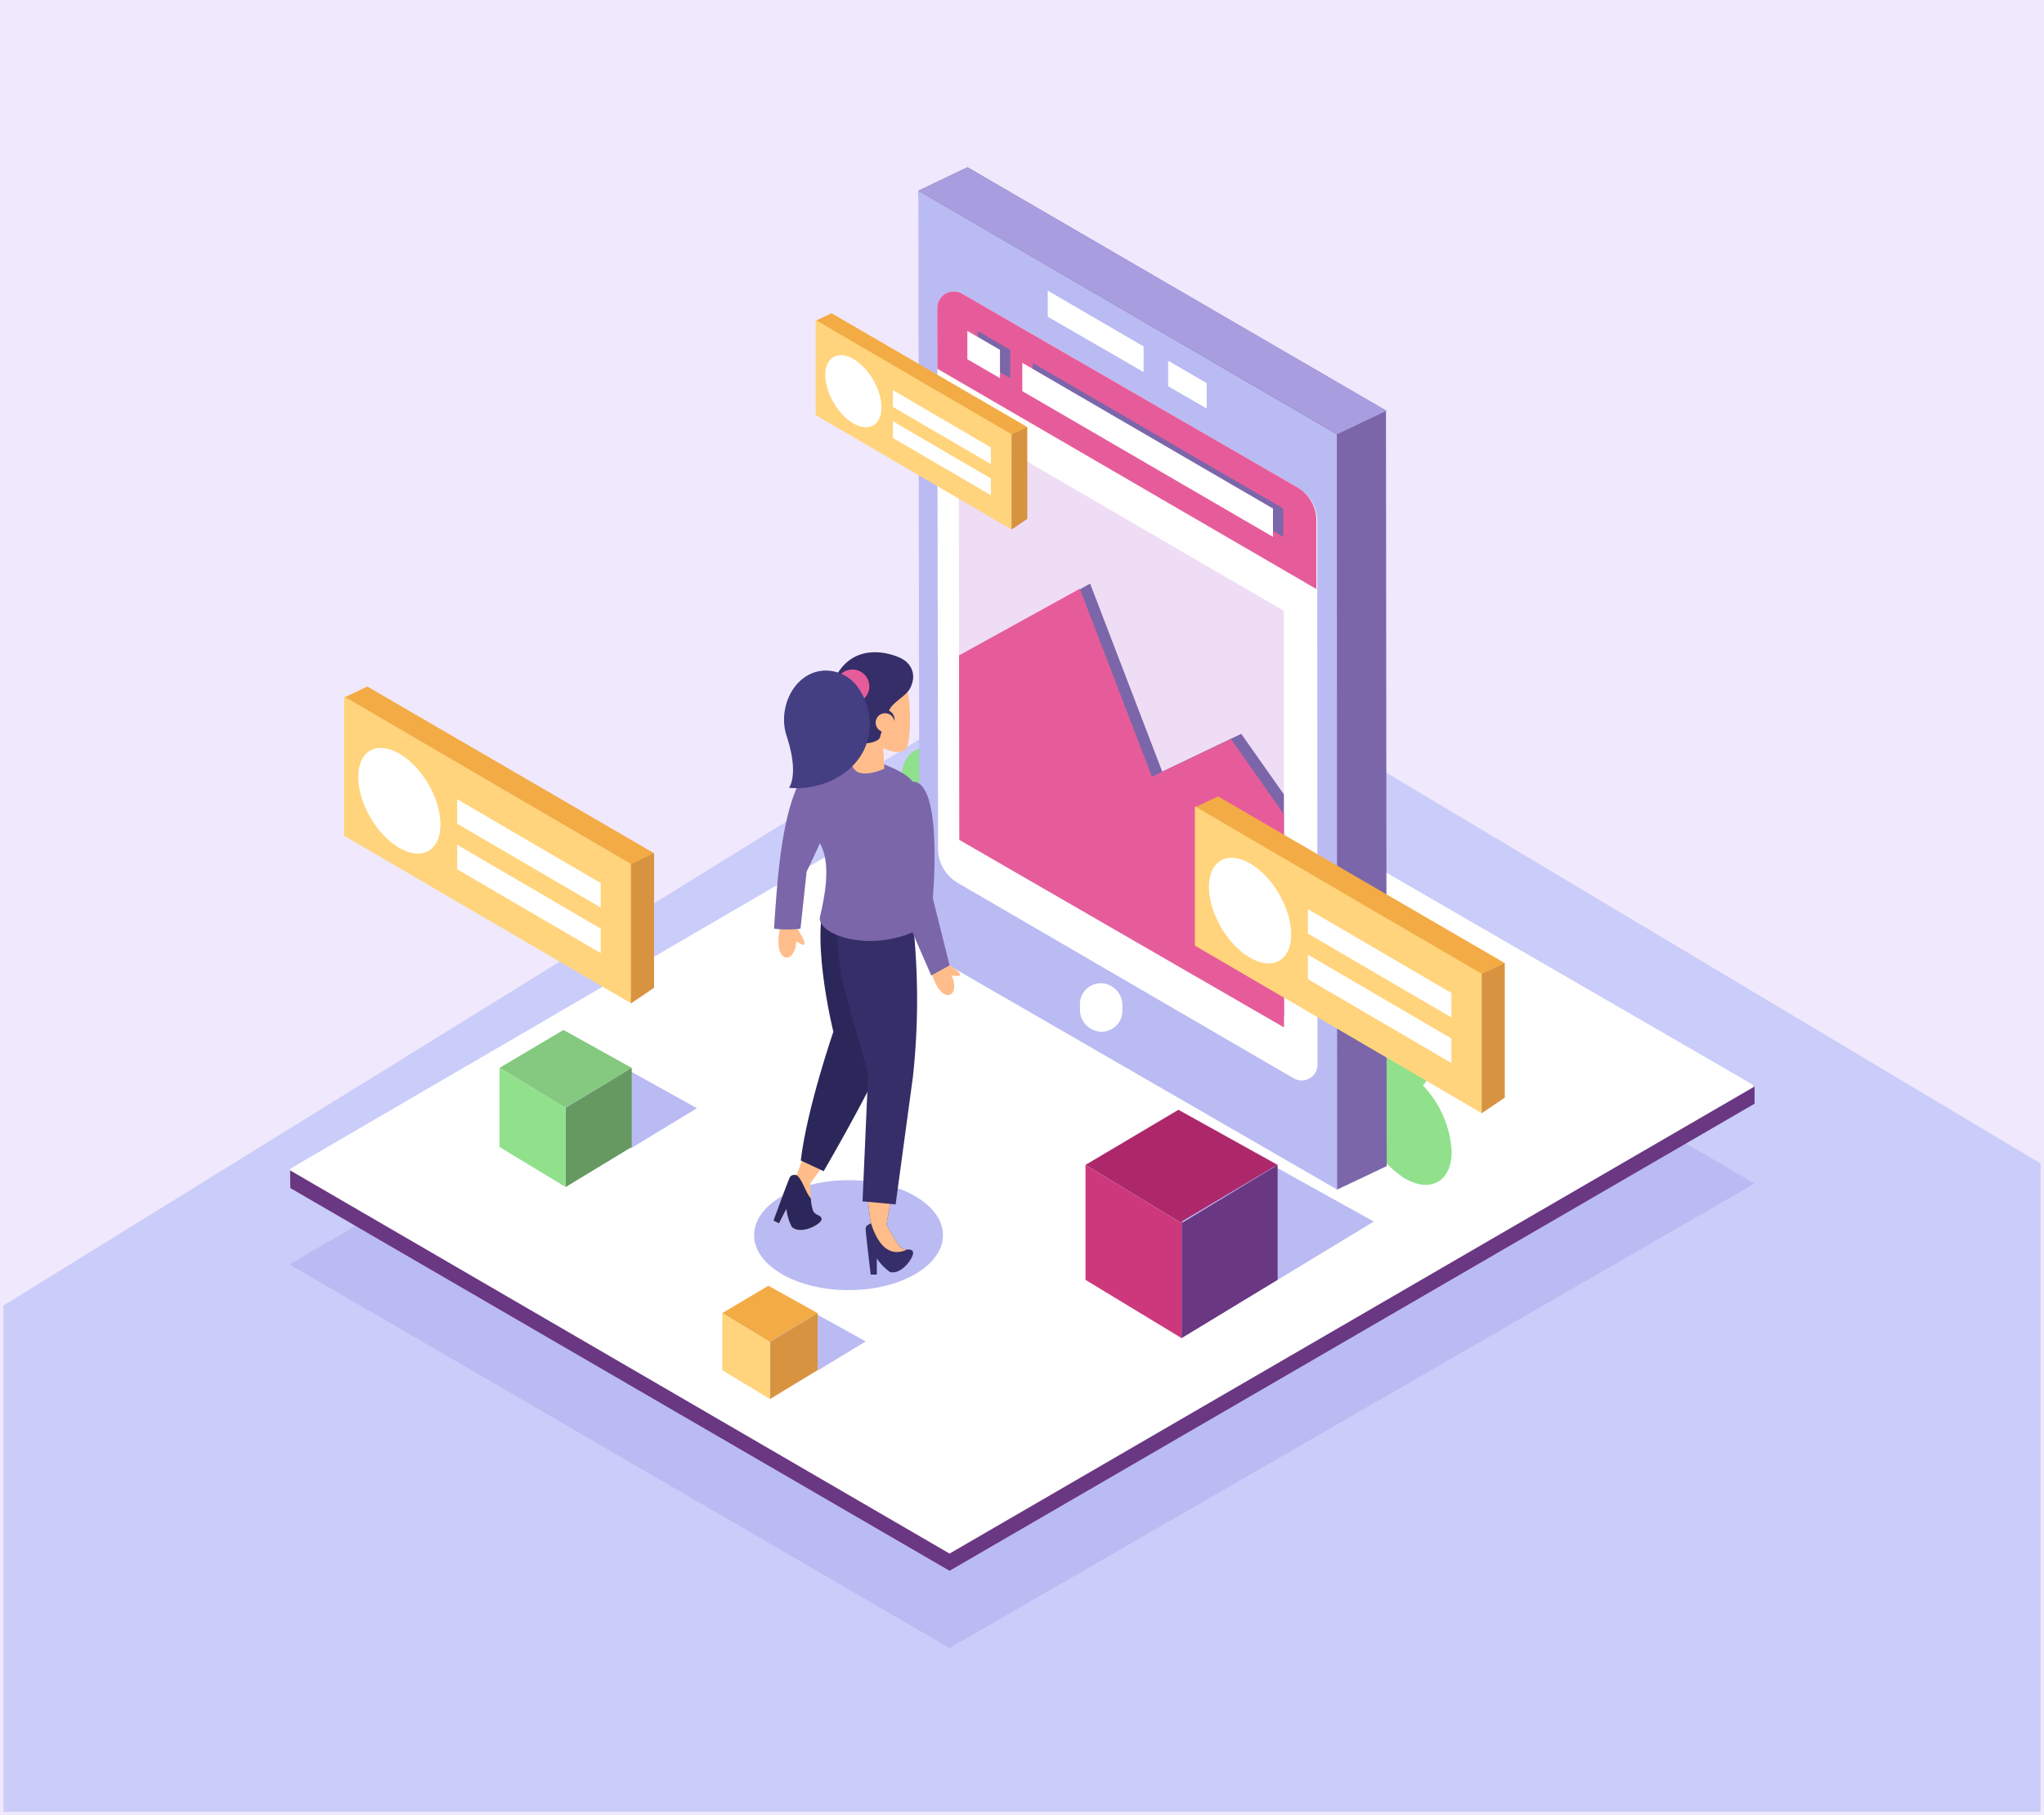 <svg xmlns="http://www.w3.org/2000/svg" width="295" height="262" viewBox="0 0 295 262"><g transform="translate(-1514.918 -2527.102)"><rect width="295" height="262" transform="translate(1514.918 2527.102)" fill="#f0e8fc"/><rect width="294" height="261" transform="translate(1515.418 2527.602)" fill="#f0e8fc"/><path d="M1809.418,2788.6v-93.578l-132.664-79.235-161.336,99.746V2788.6Z" fill="#caccf9"/><path d="M1768.144,2697.917l-116.184,67.042-95.267-55.364,115.73-67.414Z" fill="#babbf3"/><path d="M1768.144,2686.4l-116.184,67.414-95.143-55.24-.034-2.742,115.64-64.8,95.721,52.779Z" fill="#6a3782"/><path d="M1768.144,2683.793l-116.184,67.414-95.267-55.364,115.73-67.414Z" fill="#fff"/><path d="M1768.144,2683.917l-116.184,67.414-95.267-55.364,115.73-67.414Z" fill="#fff"/><path d="M1720.276,2683.757a5.139,5.139,0,0,0,1.425-3.943,14.916,14.916,0,0,0-6.769-11.676c-3.739-2.159-6.77-.431-6.77,3.86a14.99,14.99,0,0,0,4.151,9.561,5.139,5.139,0,0,0-1.425,3.943,14.917,14.917,0,0,0,6.769,11.677c3.739,2.158,6.77.43,6.77-3.86A14.992,14.992,0,0,0,1720.276,2683.757Z" fill="#90e08c"/><path d="M1658.516,2647.6a14.915,14.915,0,0,0-6.77-11.676c-3.739-2.159-6.77-.431-6.77,3.859a10.871,10.871,0,0,0,.287,2.4c-2.091.115-3.508,1.849-3.508,4.782a14.918,14.918,0,0,0,6.77,11.677c3.739,2.158,6.77.43,6.77-3.86a10.87,10.87,0,0,0-.287-2.4C1657.1,2652.27,1658.516,2650.535,1658.516,2647.6Z" fill="#90e08c"/><path d="M1654.551,2551.244l-7.093,3.385,7.308,105.962,53.142,38.2,7.146-3.385-.107-109.025Z" fill="#7b66a9"/><path d="M1647.458,2554.629l.161,109.348,60.289,34.819-.054-109.025Z" fill="#babbf3"/><path d="M1670.908,2672.144l0,.869a3,3,0,0,0,1.5,2.594h0a3,3,0,0,0,4.5-2.6v-.868a3,3,0,0,0-1.491-2.592h0A3,3,0,0,0,1670.908,2672.144Z" fill="#fff"/><path d="M1705.064,2680.771l-.039-78.421a5.561,5.561,0,0,0-2.782-4.816l-48.353-27.926a2.385,2.385,0,0,0-3.578,2.069l.115,78.076a5.565,5.565,0,0,0,2.766,4.8l48.445,28.187A2.279,2.279,0,0,0,1705.064,2680.771Z" fill="#fff"/><path d="M1707.908,2589.771l7.146-3.385-60.5-35.142-7.093,3.385Z" fill="#a89ddf"/><path d="M1689.075,2582.4l-5.562-3.236v3.687l5.563,3.213Z" fill="#fff"/><path d="M1666.135,2572.813l13.832,7.988v-3.7l-13.837-8.051Z" fill="#fff"/><path d="M1670.784,2672.02l0,.869a3,3,0,0,0,1.5,2.594h0a3,3,0,0,0,4.5-2.6v-.868a3,3,0,0,0-1.491-2.592h0A3,3,0,0,0,1670.784,2672.02Z" fill="#fff"/><path d="M1704.94,2680.647a2.279,2.279,0,0,1-3.426,1.971l-48.444-28.187a5.569,5.569,0,0,1-2.767-4.8l-.1-69.311-.012-8.765a2.386,2.386,0,0,1,3.579-2.069l48.352,27.925a5.566,5.566,0,0,1,2.782,4.817l.005,9.894Z" fill="#fff"/><path d="M1704.906,2612.12l-54.706-31.8-.012-8.765a2.386,2.386,0,0,1,3.579-2.069l48.352,27.925a5.566,5.566,0,0,1,2.782,4.817Z" fill="#e65c9a"/><path d="M1656.021,2578.949l4.708,2.737V2577.6l-4.708-2.737Z" fill="#7b66a9"/><path d="M1663.95,2579.469v4.088l36.177,21.031V2600.5Z" fill="#7b66a9"/><path d="M1654.534,2578.949l4.708,2.737V2577.6l-4.708-2.737Z" fill="#fff"/><path d="M1662.463,2579.469v4.088l36.177,21.031V2600.5Z" fill="#fff"/><path d="M1700.227,2675.38l-46.856-27.061-.04-26.623-.05-33.74,46.916,27.3.014,26.5v2.857l.014,29.168Z" fill="#efddf5"/><path d="M1700.226,2673.778l-45.368-26.2-.04-26.623,17.433-9.62,10.407,27.133,11.4-5.451,6.155,8.739v2.857Z" fill="#7b66a9"/><path d="M1700.227,2675.38l-46.856-27.061-.04-26.623,17.433-9.62,10.407,27.133,11.4-5.451,7.643,10.853Z" fill="#e65c9a"/><path d="M1690.706,2642.047l-3.334,1.591,41.412,24.074,3.346-1.585Z" fill="#f3ab45"/><path d="M1728.8,2687.782v-20.1l-41.431-24.2v20.1Z" fill="#ffd47c"/><path d="M1703.678,2658.313v3.536l20.714,12.1v-3.535Z" fill="#fff"/><path d="M1703.678,2668.423l20.714,12.1v-3.536l-20.714-12.1Z" fill="#fff"/><ellipse cx="4.831" cy="8.368" rx="4.831" ry="8.368" transform="matrix(0.863, -0.505, 0.505, 0.863, 1686.939, 2653.75)" fill="#fff"/><path d="M1728.757,2667.68v20.1l3.337-2.252V2666.1Z" fill="#d89341"/><path d="M1567.927,2626.189l-3.334,1.591,41.412,24.074,3.345-1.585Z" fill="#f3ab45"/><path d="M1606.019,2671.924v-20.1l-41.431-24.195v20.1Z" fill="#ffd47c"/><path d="M1580.9,2642.454v3.536l20.714,12.1v-3.535Z" fill="#fff"/><path d="M1580.9,2652.565l20.714,12.1v-3.536l-20.714-12.1Z" fill="#fff"/><ellipse cx="4.831" cy="8.368" rx="4.831" ry="8.368" transform="translate(1564.161 2637.892) rotate(-30.311)" fill="#fff"/><path d="M1605.979,2651.822v20.1l3.337-2.252v-19.437Z" fill="#d89341"/><path d="M1634.922,2572.306l-2.277,1.087,28.278,16.439,2.284-1.082Z" fill="#f3ab45"/><path d="M1660.932,2603.535v-13.724l-28.291-16.521v13.724Z" fill="#ffd47c"/><path d="M1643.781,2583.413v2.414l14.145,8.26v-2.414Z" fill="#fff"/><path d="M1643.781,2590.316l14.145,8.26v-2.414l-14.145-8.26Z" fill="#fff"/><ellipse cx="3.299" cy="5.714" rx="3.299" ry="5.714" transform="translate(1632.35 2580.297) rotate(-30.311)" fill="#fff"/><path d="M1660.905,2589.809v13.728l2.279-1.538v-13.272Z" fill="#d89341"/><path d="M1671.583,2695.234l13.409-7.955,14.319,7.955-13.864,8.409Z" fill="#ad286b"/><path d="M1685.459,2703.41l13.41-7.955,14.319,7.955-13.864,8.409Z" fill="#babbf3"/><path d="M1685.447,2703.643v16.592l13.864-8.409v-16.591Z" fill="#6a3782"/><path d="M1685.447,2703.643l-13.864-8.409v16.591l13.864,8.409Z" fill="#cd387c"/><path d="M1587.014,2681.229l9.225-5.473,9.851,5.473-9.538,5.785Z" fill="#84c97f"/><path d="M1596.43,2687.052l9.225-5.473,9.851,5.473-9.538,5.785Z" fill="#babbf3"/><path d="M1596.552,2687.015v11.415l9.538-5.785v-11.414Z" fill="#659961"/><path d="M1596.552,2687.015l-9.538-5.785v11.414l9.538,5.785Z" fill="#90e08c"/><path d="M1619.159,2716.624l6.654-3.948,7.105,3.948-6.88,4.173Z" fill="#f3ab45"/><path d="M1626.1,2720.713l6.654-3.948,7.105,3.948-6.88,4.173Z" fill="#babbf3"/><path d="M1626.039,2720.8v8.233l6.88-4.173v-8.233Z" fill="#d89341"/><path d="M1626.039,2720.8l-6.88-4.173v8.233l6.88,4.173Z" fill="#ffd47c"/><ellipse cx="13.628" cy="7.936" rx="13.628" ry="7.936" transform="translate(1623.756 2697.438)" fill="#babbf3"/><path d="M1651.381,2666.111c4.182,2.44.878,1.779.878,1.779,1.469,3.3-1.762,4.626-3.084-1.1" fill="#ffbd8b"/><path d="M1629.876,2660.946c2.629,4.066-.02,1.984-.02,1.984-.183,3.611-3.663,3.33-2.254-2.376" fill="#ffbd8b"/><path d="M1643.374,2710.7a7.245,7.245,0,0,1-1.909-1.982v2.349h-.881s-.734-6.021-.734-6.608.734-.735.734-.735l-.041-.327-.4-3.271,3.378-.22-.661,3.965s1.542,2.937,2.2,3.378a1.345,1.345,0,0,0,.783.2c.355,0,.658-.037.832.311C1646.972,2708.349,1645.136,2711.14,1643.374,2710.7Z" fill="#362e69"/><path d="M1645.846,2707.451c-2.871,1.309-4.445-1.207-5.3-4.055l-.4-3.271,3.378-.22-.661,3.965s1.542,2.937,2.2,3.378A1.345,1.345,0,0,0,1645.846,2707.451Z" fill="#ffbd8b"/><path d="M1633.489,2703.088c-.005.657-2.909,2.308-4.278,1.114a7.26,7.26,0,0,1-.8-2.634l-1.068,2.092-.785-.4s2.084-5.7,2.35-6.22.989-.32.989-.32l0-.01.11-.3,1.13-3.095,3.109,1.34-2.392,3.231s.013,1.126.1,2.2a5.937,5.937,0,0,0,.325,1.808,1.338,1.338,0,0,0,.6.536C1633.2,2702.6,1633.493,2702.7,1633.489,2703.088Z" fill="#ffbd8b"/><path d="M1634.676,2655.531c-3.305,5.067.514,20.487.514,20.487s-3.819,11.088-4.7,18.578l3.305,1.542s9.913-16.963,9.692-19.606-4.332-21-4.332-21Z" fill="#2b275a"/><path d="M1646.678,2660.253a103.581,103.581,0,0,1,0,22.249l-2.5,18.431-4.773-.441.808-18.5s-3.378-11.675-3.892-14.1a66.944,66.944,0,0,1-.661-8.151" fill="#362e69"/><path d="M1634.29,2635.859c-6.116,2.365-7,15.215-7.658,25.275a14.941,14.941,0,0,0,3.819,0l.881-8.224s2.863-5.874,4.332-9.839" fill="#7b66a9"/><path d="M1646.876,2660.392a4.761,4.761,0,0,1-.051,1.183c-6.682,2.937-13.8.44-13.584-2.056,1.1-4.553,1.4-8.3,0-10.721a14.48,14.48,0,0,1-1.724-4.379,9.789,9.789,0,0,1,1.724-7.81c1.322-1.322,2.79-1.395,6.976,0,5.517,1.839,7.343,3.084,7.343,6.241,0,1.249-.147,7.564-.955,9.84C1645.942,2654.559,1646.764,2658.21,1646.876,2660.392Z" fill="#7b66a9"/><g opacity="0.32" style="mix-blend-mode:multiply;isolation:isolate"><path d="M1646.825,2661.575c-6.682,2.937-13.8.44-13.584-2.056,1.1-4.553,1.4-8.3,0-10.721a14.48,14.48,0,0,1-1.724-4.379c1.537,3.394,3.726,4.752,7.3,11.061,2.293,4.042,5.3,5.085,8.055,4.912A4.761,4.761,0,0,1,1646.825,2661.575Z" fill="#7b66a9"/></g><path d="M1651.965,2666.421l-.118.066-2.525,1.4s-3.672-8.445-4.186-9.619-.954-9.693-.954-9.693-.212-5.076.96-7.454c.358-.727.845-1.2,1.507-1.2,4.435-.008,2.893,16.808,2.893,16.808Z" fill="#7b66a9"/><g opacity="0.32" style="mix-blend-mode:multiply;isolation:isolate"><path d="M1651.847,2666.487l-2.525,1.4s-3.672-8.445-4.186-9.619-.954-9.693-.954-9.693-.212-5.076.96-7.454C1643.565,2655.963,1648.258,2663.784,1651.847,2666.487Z" fill="#7b66a9"/></g><path d="M1633.489,2703.088c-.005.657-2.909,2.308-4.278,1.114a7.26,7.26,0,0,1-.8-2.634l-1.068,2.092-.785-.4s2.084-5.7,2.35-6.22.989-.32.989-.32l0-.01c.875.693,1.252,2.47,2.058,3.378a5.937,5.937,0,0,0,.325,1.808,1.338,1.338,0,0,0,.6.536C1633.2,2702.6,1633.493,2702.7,1633.489,2703.088Z" fill="#2b275a"/><path d="M1642.543,2638.051s-4.75,2.226-4.75-1.335v-3.265a6.666,6.666,0,0,1-2.374-5.937c.445-3.859,6.678-6.678,9.647-2.968,1.632,2.374,1.273,9.327.742,10.389-.742,1.484-3.414.148-3.414.148Z" fill="#ffbd8b"/><path d="M1643.136,2630.185c0-1.484,2.375-2.374,3.117-3.71a4.133,4.133,0,0,0,.385-1.052,2.823,2.823,0,0,0-.383-2.185,2.99,2.99,0,0,0-1.1-1.011,1.074,1.074,0,0,1-.093-.056c-.446-.3-6.679-3.116-9.647,2.82-2.968,2.82-.445,7.421,2.374,8.46,0,1.484,4.008,1.038,4.156,0A17.789,17.789,0,0,1,1643.136,2630.185Z" fill="#362e69"/><circle cx="2.439" cy="2.439" r="2.439" transform="translate(1635.505 2623.73)" fill="#e65c9a"/><path d="M1638.864,2626.492a5.7,5.7,0,0,0-5.013-2.6c-3.1.161-5.341,2.908-5.721,6.146a7.61,7.61,0,0,0,.308,3.26c1.869,5.647.35,7.5.35,7.5,4.567.489,10.336-2.056,11.459-7.324A9.147,9.147,0,0,0,1638.864,2626.492Z" fill="#433f82"/><circle cx="1.363" cy="1.363" r="1.363" transform="matrix(0.207, -0.978, 0.978, 0.207, 1641.042, 2631.967)" fill="#362e69"/><circle cx="1.363" cy="1.363" r="1.363" transform="translate(1641.295 2630.042)" fill="#ffbd8b"/></g></svg>